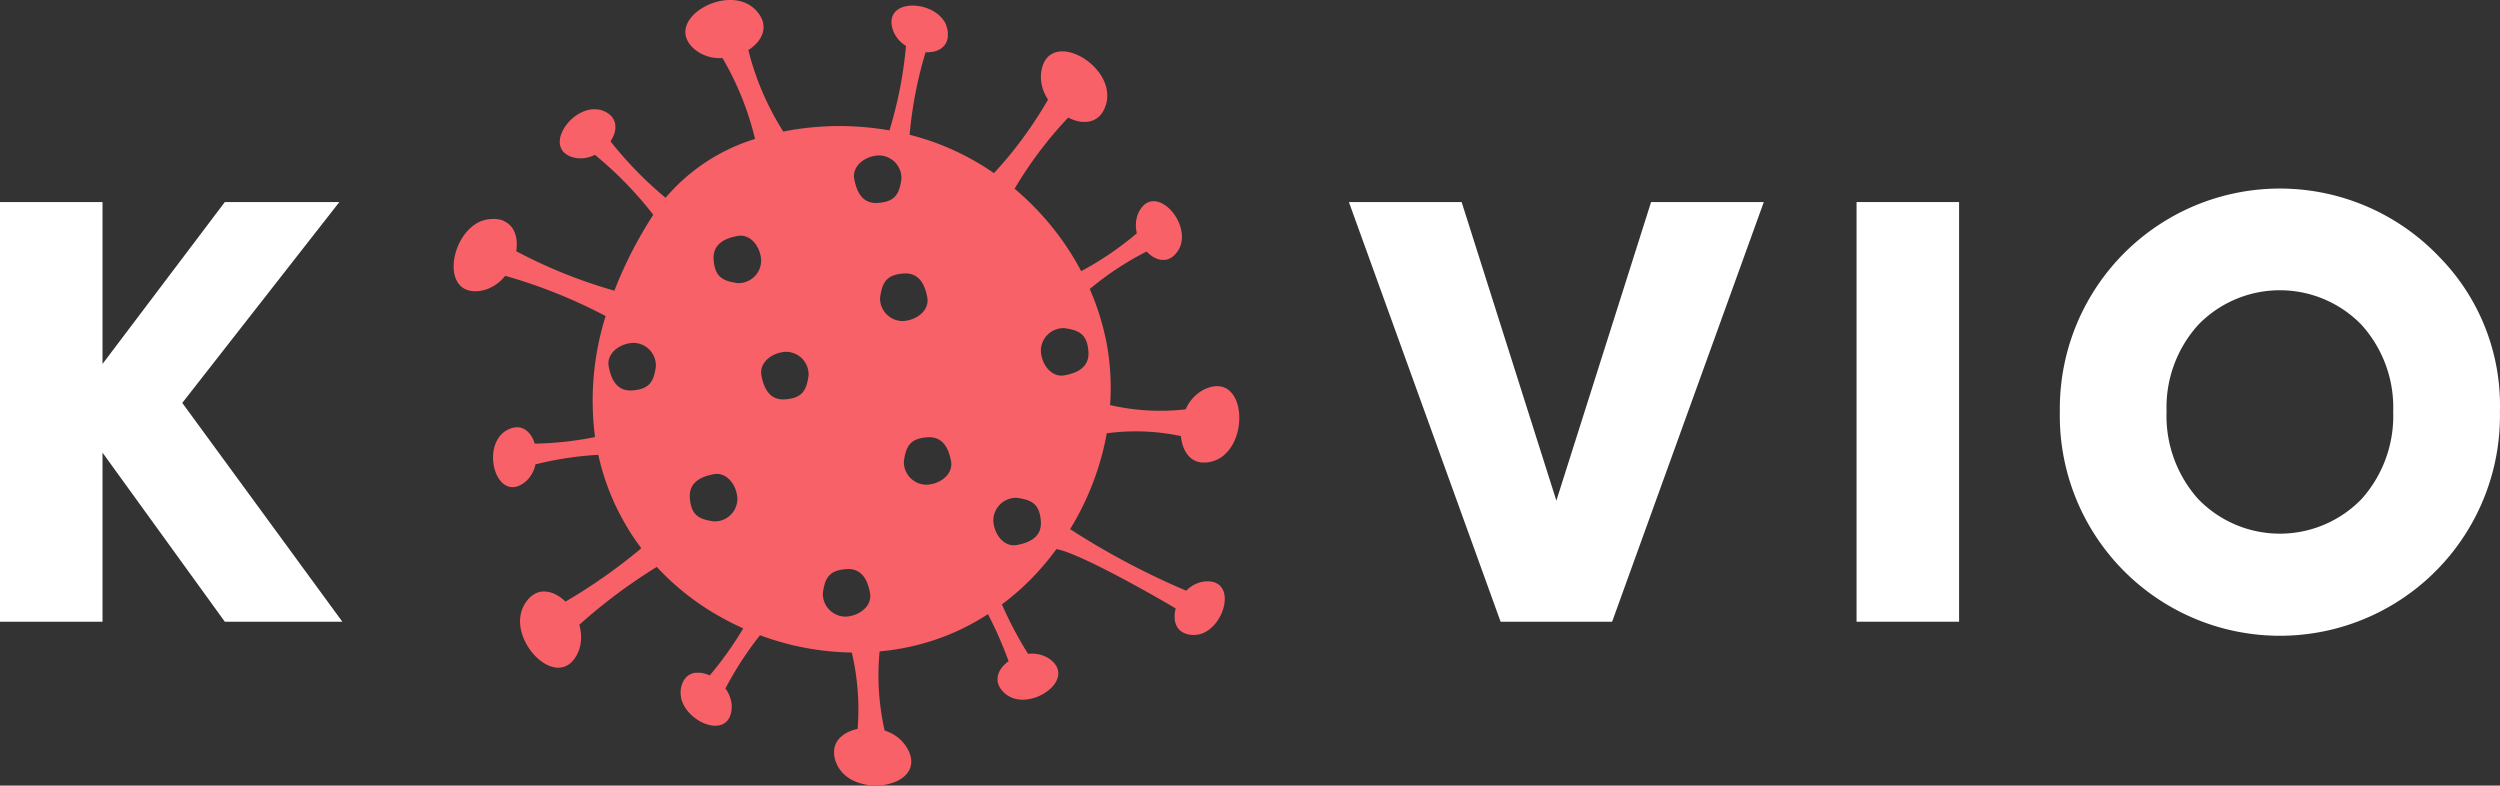 <svg xmlns="http://www.w3.org/2000/svg" viewBox="0 0 120.923 38"><rect x="0" y="0" width="120.923" height="38" fill="#333333" stroke="none"/><title>logo-light</title><polygon points="4.959 9.773 4.959 17.603 10.875 9.773 16.414 9.773 8.816 19.488 16.559 30.072 10.875 30.072 4.959 21.895 4.959 30.072 0 30.072 0 9.773 4.959 9.773" fill="#fff"/><polygon points="77.977 30.072 72.583 30.072 65.245 9.773 70.698 9.773 75.28 24.215 79.862 9.773 85.314 9.773 77.977 30.072" fill="#fff"/><rect x="89.8" y="9.773" width="4.959" height="20.299" fill="#fff"/><path d="M119.5,13.4a10.644,10.644,0,0,0-18.328,7.5,10.645,10.645,0,1,0,21.286,0A10.251,10.251,0,0,0,119.5,13.4Zm-3.741,11.746a5.5,5.5,0,0,1-7.888,0,6.024,6.024,0,0,1-1.537-4.249,5.945,5.945,0,0,1,1.537-4.191,5.5,5.5,0,0,1,7.888,0,5.95,5.95,0,0,1,1.537,4.191A6.028,6.028,0,0,1,115.762,25.143Z" transform="translate(-1.539 -1)" fill="#fff"/><path d="M59.944,19.769a1.661,1.661,0,0,0-.349.178h0a1.973,1.973,0,0,0-.644.72v0c-.024.043-.045.087-.066.132a10.8,10.8,0,0,1-3.627-.2l-.026-.011c.008-.121.018-.242.022-.363q.021-.544-.007-1.088a11.448,11.448,0,0,0-.2-1.625h0c-.034-.173-.074-.344-.115-.515-.011-.046-.023-.092-.035-.138q-.056-.215-.117-.426c-.009-.03-.017-.06-.026-.09q-.077-.25-.164-.5c-.013-.038-.028-.077-.041-.115-.049-.135-.1-.27-.154-.4l-.045-.112q-.05-.12-.1-.237A14.581,14.581,0,0,1,57,13.165l.013.013c.019.02.037.039.057.058l.024.022a1.56,1.56,0,0,0,.129.105l.021.016c.015.011.031.02.046.029a.5.5,0,0,0,.049.031l.044.024.053.026.044.018a.52.52,0,0,0,.055.021l.044.013.055.015.044.007.057.008.044,0h.056a.315.315,0,0,0,.044,0l.056-.008.044-.01c.018-.005.037-.01.055-.017s.029-.009.043-.015l.055-.026.041-.022c.018-.011.036-.024.054-.036s.027-.018.039-.028.037-.031.056-.048l.035-.033c.02-.02.039-.042.058-.065s.02-.021.029-.033a1.388,1.388,0,0,0,.083-.116,1.133,1.133,0,0,0,.089-.173l.013-.03a1.185,1.185,0,0,0,.054-.182l0-.017A1.4,1.4,0,0,0,58.7,12.3h0c-.11-1.1-1.382-2.2-2.025-1.137a1.266,1.266,0,0,0-.125.273h0a1.518,1.518,0,0,0-.045.736v0c.006.037.014.073.023.11a15.337,15.337,0,0,1-2.692,1.834q-.249-.47-.534-.919c-.019-.029-.038-.058-.056-.087q-.136-.21-.28-.416l-.024-.034c-.107-.152-.218-.3-.331-.448l-.041-.052q-.154-.2-.317-.392l-.043-.051q-.363-.428-.76-.822l-.049-.049c-.253-.249-.514-.488-.786-.717a19.221,19.221,0,0,1,2.591-3.441l.02.009c.032.016.064.033.1.047l.039.016a2.069,2.069,0,0,0,.2.072l.035.011c.023.007.046.011.069.016l.075.017.064.009.077.009.062,0c.026,0,.051,0,.077,0l.06,0,.075-.007.058-.01.072-.016.056-.017.069-.025.053-.024.065-.035.049-.031c.021-.014.042-.03.062-.046s.03-.024.045-.038.038-.037.057-.056l.04-.045c.018-.022.035-.046.052-.069s.025-.034.036-.052a.962.962,0,0,0,.047-.084c.009-.018.02-.036.029-.055s.03-.07.044-.107c.006-.018.014-.034.02-.053a1.468,1.468,0,0,0,.051-.18A1.228,1.228,0,0,0,55.09,5.8c0-.019,0-.038,0-.056s.005-.065.005-.1,0-.048,0-.071,0-.052-.005-.077,0-.055-.008-.082-.005-.036-.008-.054c-.257-1.566-2.785-2.77-3.152-.991a1.692,1.692,0,0,0-.035.392h0a1.984,1.984,0,0,0,.268.929l0,0c.024.043.05.085.076.126a19.585,19.585,0,0,1-2.615,3.559A12.651,12.651,0,0,0,46.777,7.9a12.8,12.8,0,0,0-1.242-.38,19.973,19.973,0,0,1,.773-3.991h.017l.082,0,.031,0A1.506,1.506,0,0,0,46.6,3.51l.028,0,.051-.01.058-.013.047-.014c.019-.006.039-.011.057-.018s.029-.012.044-.018l.054-.023.04-.022c.017-.009.034-.018.051-.029l.036-.025.046-.034.033-.029c.014-.013.027-.026.04-.04l.029-.033c.012-.015.024-.03.035-.046l.024-.037c.01-.016.019-.033.028-.051s.014-.027.02-.04a.571.571,0,0,0,.021-.058l.015-.044c.005-.021.009-.043.014-.065s.006-.03.008-.046a.6.6,0,0,0,.006-.074c0-.016,0-.031,0-.048s0-.058,0-.088c0-.014,0-.028,0-.043-.005-.045-.012-.092-.022-.141a1.155,1.155,0,0,0-.056-.187L47.3,2.2a1.283,1.283,0,0,0-.087-.169l-.01-.014c-.659-1.022-2.82-1.063-2.513.3a1.337,1.337,0,0,0,.1.283h0a1.505,1.505,0,0,0,.478.56h0q.045.033.093.063a19.9,19.9,0,0,1-.8,4.084,14.06,14.06,0,0,0-5.136.056,13.441,13.441,0,0,1-1.689-3.942l.018-.012c.031-.02.061-.039.09-.06l.034-.026a1.951,1.951,0,0,0,.175-.148l.018-.016c.017-.017.032-.035.049-.052l.051-.055L38.21,3c.017-.021.033-.041.048-.062l.034-.053c.014-.021.028-.043.04-.065s.019-.036.027-.054.023-.045.033-.068.014-.037.02-.055.017-.048.024-.072.009-.037.013-.056.01-.048.014-.073a.551.551,0,0,0,.006-.057q0-.037,0-.075c0-.019,0-.039,0-.058a.653.653,0,0,0-.008-.076c0-.02-.005-.039-.009-.059s-.013-.052-.02-.077-.011-.039-.018-.059-.021-.053-.033-.08-.016-.038-.026-.057-.031-.055-.048-.082a.616.616,0,0,0-.033-.055c-.02-.03-.044-.06-.068-.091-.012-.015-.023-.03-.036-.045a1.607,1.607,0,0,0-.128-.136,1.492,1.492,0,0,0-.2-.158l-.035-.024a1.582,1.582,0,0,0-.22-.114l-.021-.009c-1.471-.6-3.821.984-2.476,2.213a1.7,1.7,0,0,0,.319.229h0a1.963,1.963,0,0,0,.932.241h0c.049,0,.1,0,.147,0A14.37,14.37,0,0,1,38.06,7.721a9.215,9.215,0,0,0-4.328,2.846,18.424,18.424,0,0,1-2.664-2.731l.009-.015c.015-.023.031-.045.044-.069l.017-.029a1.576,1.576,0,0,0,.073-.149l.011-.024c.007-.017.013-.034.019-.05s.013-.037.019-.056.009-.032.013-.048.01-.039.014-.058a.385.385,0,0,0,.008-.047c0-.019.007-.039.009-.058l0-.046c0-.02,0-.039,0-.058s0-.03,0-.045,0-.038-.005-.057,0-.029-.008-.043a.559.559,0,0,0-.012-.056c0-.014-.009-.028-.013-.042s-.013-.035-.021-.053l-.018-.04c-.009-.017-.019-.034-.029-.051L31.176,6.7c-.012-.017-.025-.033-.038-.048s-.019-.024-.03-.036-.031-.031-.047-.046l-.035-.032c-.019-.015-.039-.029-.059-.043l-.04-.028c-.023-.015-.049-.029-.076-.043s-.024-.014-.038-.021c-.041-.019-.084-.038-.131-.055a1.161,1.161,0,0,0-.188-.05l-.032,0a1.2,1.2,0,0,0-.188-.014h-.017a1.351,1.351,0,0,0-.4.073h0c-1.041.348-1.83,1.835-.662,2.234a1.267,1.267,0,0,0,.293.062h0a1.5,1.5,0,0,0,.726-.117h0c.034-.014.068-.03.1-.047a18.017,18.017,0,0,1,2.824,2.9,20.073,20.073,0,0,0-1.882,3.671,24.123,24.123,0,0,1-4.744-1.908l0-.023c.006-.035.011-.071.015-.106l0-.041a2.082,2.082,0,0,0,.007-.222c0-.011,0-.022,0-.033s0-.047-.006-.07,0-.052-.007-.077-.008-.042-.011-.063-.009-.053-.015-.078-.011-.04-.016-.06-.014-.05-.022-.074-.014-.037-.022-.056-.019-.047-.029-.07l-.027-.052c-.012-.022-.024-.044-.038-.065s-.021-.032-.032-.047-.03-.04-.046-.059-.025-.029-.038-.043-.035-.035-.053-.052-.029-.026-.045-.038a.761.761,0,0,0-.062-.045l-.049-.031a.685.685,0,0,0-.071-.037L25.9,11.68c-.026-.011-.054-.019-.082-.028a.58.58,0,0,0-.059-.019c-.03-.008-.062-.013-.094-.019A.617.617,0,0,0,25.6,11.6c-.036,0-.075-.007-.114-.009a.527.527,0,0,0-.057,0,1.7,1.7,0,0,0-.186.006,1.562,1.562,0,0,0-.155.021l-.055.013c-.032.007-.063.015-.094.024l-.066.022L24.8,11.7q-.037.015-.075.033c-.016.007-.032.016-.048.024a1.834,1.834,0,0,0-.414.3h0c-1.047.988-1.173,3.191.434,3.022a1.726,1.726,0,0,0,.382-.087h0a1.975,1.975,0,0,0,.8-.539l0,0c.033-.037.065-.074.095-.112a25.2,25.2,0,0,1,4.859,1.945,13.672,13.672,0,0,0-.513,5.854h0a16,16,0,0,1-2.921.318l0-.016c-.008-.026-.017-.052-.026-.078l-.012-.03a1.52,1.52,0,0,0-.07-.153l-.012-.023c-.009-.016-.018-.031-.028-.046l-.03-.05-.03-.04c-.011-.016-.023-.032-.035-.047s-.021-.024-.032-.036-.026-.029-.04-.043l-.034-.031c-.014-.013-.028-.026-.043-.038s-.024-.018-.037-.026l-.047-.032-.038-.021-.051-.025-.041-.016a.56.56,0,0,0-.054-.017l-.043-.011-.058-.01-.044,0a.414.414,0,0,0-.061,0h-.047l-.065.008c-.016,0-.031,0-.047.008s-.047.012-.071.019l-.045.013c-.027.009-.055.021-.082.033l-.04.016c-.041.02-.082.042-.125.068h0a1.071,1.071,0,0,0-.156.116l-.025.022a1.205,1.205,0,0,0-.128.139l-.01.014c-.737.967-.049,3.024,1.124,2.277a1.3,1.3,0,0,0,.232-.19h0a1.521,1.521,0,0,0,.365-.642v0c.011-.036.02-.072.028-.109A16.075,16.075,0,0,1,30.479,23a11.532,11.532,0,0,0,.8,2.38c.059.128.122.256.186.383.028.055.057.109.086.164q.075.141.153.282l.081.144c.081.139.163.277.251.415v0c.162.255.337.5.518.743l-.048.054A27.029,27.029,0,0,1,28.892,30.1l-.017-.015c-.026-.025-.052-.05-.078-.073l-.034-.027a1.88,1.88,0,0,0-.172-.129l-.031-.021c-.02-.013-.04-.024-.061-.035s-.044-.027-.067-.038l-.058-.028L28.3,29.7l-.059-.021c-.024-.008-.048-.017-.073-.024l-.058-.014-.074-.016-.058-.007-.074-.006a.561.561,0,0,0-.058,0,.612.612,0,0,0-.074,0,.554.554,0,0,0-.057.007.626.626,0,0,0-.073.014c-.019,0-.037.009-.056.015s-.048.016-.072.025l-.054.023a.694.694,0,0,0-.071.038c-.017.01-.035.019-.052.031a.83.83,0,0,0-.07.051c-.016.012-.033.024-.049.038s-.046.043-.069.066l-.045.045c-.024.027-.048.058-.072.089-.012.015-.024.028-.036.044a1.842,1.842,0,0,0-.1.157,1.431,1.431,0,0,0-.071.141c-.008.018-.014.035-.021.053s-.024.06-.033.091-.014.045-.021.067l-.018.076c-.006.026-.012.053-.016.08s0,.036-.008.054c-.212,1.572,1.852,3.469,2.724,1.876a1.714,1.714,0,0,0,.147-.364h0a1.987,1.987,0,0,0,.016-.966v0c-.01-.048-.023-.1-.036-.143a26.363,26.363,0,0,1,3.749-2.8A12.028,12.028,0,0,0,34.562,29.6q.21.172.428.334.436.325.9.613a13.364,13.364,0,0,0,1.6.846,16.777,16.777,0,0,1-1.623,2.276l-.016-.007-.075-.032-.032-.011a1.3,1.3,0,0,0-.158-.048l-.026-.007-.053-.01-.057-.01-.05,0-.058-.005h-.107l-.045,0a.558.558,0,0,0-.057.008l-.044.01-.055.014-.041.015-.052.022-.039.02c-.017.009-.033.019-.049.029l-.037.025-.045.037-.033.031a.592.592,0,0,0-.041.045l-.03.036c-.013.017-.025.036-.037.054l-.025.041a.659.659,0,0,0-.033.065l-.021.044c-.01.026-.02.054-.029.083s-.01.026-.014.041a1.348,1.348,0,0,0-.033.139,1.066,1.066,0,0,0-.016.194c0,.011,0,.022,0,.033a1.315,1.315,0,0,0,.019.189l0,.016a1.375,1.375,0,0,0,.138.385h0c.517.972,2.109,1.5,2.3.279a1.273,1.273,0,0,0,.013-.3,1.53,1.53,0,0,0-.237-.7h0q-.03-.048-.063-.093A16.192,16.192,0,0,1,38.3,31.726l.031.012q.511.188,1.037.335a13.273,13.273,0,0,0,3.37.49l.007.02a12.063,12.063,0,0,1,.276,3.678l-.021,0c-.036.008-.071.015-.1.024l-.039.012a2,2,0,0,0-.21.073l-.03.011-.064.031-.068.034c-.019.01-.037.022-.056.033l-.066.041c-.018.012-.034.024-.05.037s-.042.03-.062.047-.029.026-.044.04l-.055.052c-.013.015-.026.029-.038.044a.639.639,0,0,0-.047.059.5.5,0,0,0-.033.047c-.014.021-.027.042-.039.064s-.018.033-.026.051a.713.713,0,0,0-.029.069c-.007.018-.014.036-.02.054s-.014.049-.019.075a.578.578,0,0,0-.012.057.7.7,0,0,0-.009.08c0,.02,0,.04,0,.061s0,.057,0,.086,0,.042,0,.063.009.063.015.095.007.041.012.062c.008.036.02.073.032.11.006.018.01.036.017.055a1.847,1.847,0,0,0,.071.172,1.441,1.441,0,0,0,.131.219c.008.012.016.024.025.035a1.536,1.536,0,0,0,.164.186l.017.015a1.766,1.766,0,0,0,.441.3h0c1.292.632,3.387-.034,2.657-1.482a1.879,1.879,0,0,0-1-.888h0c-.046-.018-.092-.034-.138-.05a12.091,12.091,0,0,1-.243-3.828,11.63,11.63,0,0,0,3.288-.784,11.44,11.44,0,0,0,1.952-1.016,18.711,18.711,0,0,1,1,2.277L50.3,33c-.023.016-.046.033-.067.051l-.024.021a1.463,1.463,0,0,0-.128.12l-.016.017c-.013.014-.024.029-.036.043s-.026.03-.038.046l-.029.042c-.012.017-.024.033-.034.05s-.017.028-.025.042l-.028.053c-.007.015-.013.029-.019.044a.525.525,0,0,0-.022.055c-.005.014-.01.029-.014.044s-.011.037-.015.056-.006.03-.008.045a.554.554,0,0,0-.007.057l0,.045c0,.02,0,.039,0,.059s0,.03,0,.045a.558.558,0,0,0,.01.059c0,.016.006.031.01.046s.012.039.019.059.01.03.016.045.019.041.03.061.014.029.022.043.027.042.042.063.017.027.028.041.037.045.058.068l.029.034c.032.033.068.067.106.1a1.2,1.2,0,0,0,.164.114l.029.017a1.2,1.2,0,0,0,.176.079l.017.006a1.386,1.386,0,0,0,.411.072h0c1.123.035,2.405-1.115,1.422-1.914a1.313,1.313,0,0,0-.259-.164h0a1.539,1.539,0,0,0-.74-.146h0q-.057,0-.114.009A18.325,18.325,0,0,1,50,30.233c.059-.045.12-.087.178-.133q.428-.333.826-.7t.765-.774a13.285,13.285,0,0,0,.869-1.066c1.091.178,4.8,2.288,5.765,2.869l0,.017c-.007.027-.014.053-.019.079l-.006.032a1.462,1.462,0,0,0-.022.158l0,.035c0,.018,0,.035,0,.053s0,.04,0,.059,0,.033,0,.05,0,.04.005.059,0,.032.007.047.007.039.011.058.008.03.012.044a.518.518,0,0,0,.017.056c.005.014.01.028.016.042s.015.035.023.052l.021.039q.014.024.03.048l.025.036c.012.015.024.03.037.044a.3.3,0,0,0,.03.032c.014.014.028.026.043.039s.023.019.036.028.033.023.05.034.026.017.04.024.039.019.06.028l.043.019a.717.717,0,0,0,.07.023l.046.013a.752.752,0,0,0,.085.016l.043.008a1.278,1.278,0,0,0,.142.011,1.043,1.043,0,0,0,.194-.014l.032,0a1.227,1.227,0,0,0,.183-.047l.016-.006c1.139-.417,1.662-2.523.273-2.527a1.27,1.27,0,0,0-.3.034h0a1.514,1.514,0,0,0-.65.343l0,0-.081.077a36.909,36.909,0,0,1-5.616-2.978c.127-.208.25-.418.366-.632q.26-.48.481-.982a13.4,13.4,0,0,0,.716-2.061c.083-.318.151-.639.209-.961a10.512,10.512,0,0,1,3.593.136l0,.022q0,.054.012.108l.007.039a1.763,1.763,0,0,0,.049.223l.007.027c.007.024.015.046.023.068s.016.048.025.071.018.04.027.06.021.048.032.071.02.036.031.054a.716.716,0,0,0,.039.066c.011.018.023.034.035.05s.029.041.045.06.026.03.04.044.033.036.051.053.029.026.044.039l.058.046.048.032.064.037.052.026.071.028c.019.006.037.013.056.018s.052.013.078.019l.06.011a.769.769,0,0,0,.085.007c.021,0,.041,0,.063,0s.063,0,.095-.005.041,0,.063,0,.074-.012.112-.019c.019,0,.037-.006.057-.011a1.75,1.75,0,0,0,.179-.051,1.51,1.51,0,0,0,.231-.105l.038-.021a1.6,1.6,0,0,0,.2-.142L60.754,23a1.805,1.805,0,0,0,.348-.405h0C61.877,21.376,61.461,19.209,59.944,19.769ZM33.262,18.735c-.1.669-.262,1.089-1.14,1.149-.779.053-1.033-.591-1.139-1.149-.119-.623.49-1.1,1.139-1.149A1.094,1.094,0,0,1,33.262,18.735Zm2.793,7.483c-.669-.1-1.09-.262-1.149-1.14-.053-.779.591-1.034,1.149-1.14.623-.118,1.1.491,1.149,1.14A1.094,1.094,0,0,1,36.055,26.218Zm1.15-11.525c-.668-.1-1.089-.261-1.149-1.139-.052-.78.591-1.034,1.149-1.14.623-.119,1.1.491,1.149,1.14A1.094,1.094,0,0,1,37.205,14.693Zm3.444,4.475c-.1.668-.262,1.089-1.14,1.148-.779.053-1.034-.591-1.14-1.148-.118-.624.491-1.1,1.14-1.149A1.094,1.094,0,0,1,40.649,19.168ZM42.48,30.824a1.1,1.1,0,0,1-1.14-1.149c.1-.668.262-1.089,1.14-1.149.779-.053,1.034.591,1.14,1.149C43.738,30.3,43.129,30.778,42.48,30.824ZM44,10.816c-.779.053-1.034-.591-1.14-1.148-.119-.624.491-1.1,1.14-1.149a1.094,1.094,0,0,1,1.139,1.149C45.04,10.336,44.876,10.757,44,10.816Zm.11,4.562c.1-.669.262-1.09,1.14-1.149.779-.053,1.033.591,1.14,1.149.118.623-.491,1.1-1.14,1.149A1.094,1.094,0,0,1,44.108,15.378ZM46.4,24.444A1.094,1.094,0,0,1,45.26,23.3c.1-.669.261-1.09,1.139-1.149.779-.053,1.034.591,1.14,1.149C47.658,23.918,47.048,24.4,46.4,24.444Zm4.336,2.916c-.623.119-1.1-.491-1.149-1.14a1.1,1.1,0,0,1,1.149-1.14c.669.1,1.09.262,1.149,1.14C51.937,27,51.293,27.254,50.735,27.36Zm2.3-8.207c-.623.119-1.1-.491-1.149-1.14a1.094,1.094,0,0,1,1.149-1.139c.669.1,1.09.261,1.149,1.139C54.24,18.792,53.6,19.047,53.038,19.153Z" transform="translate(-1.539 -1)" fill="#f86168"/></svg>